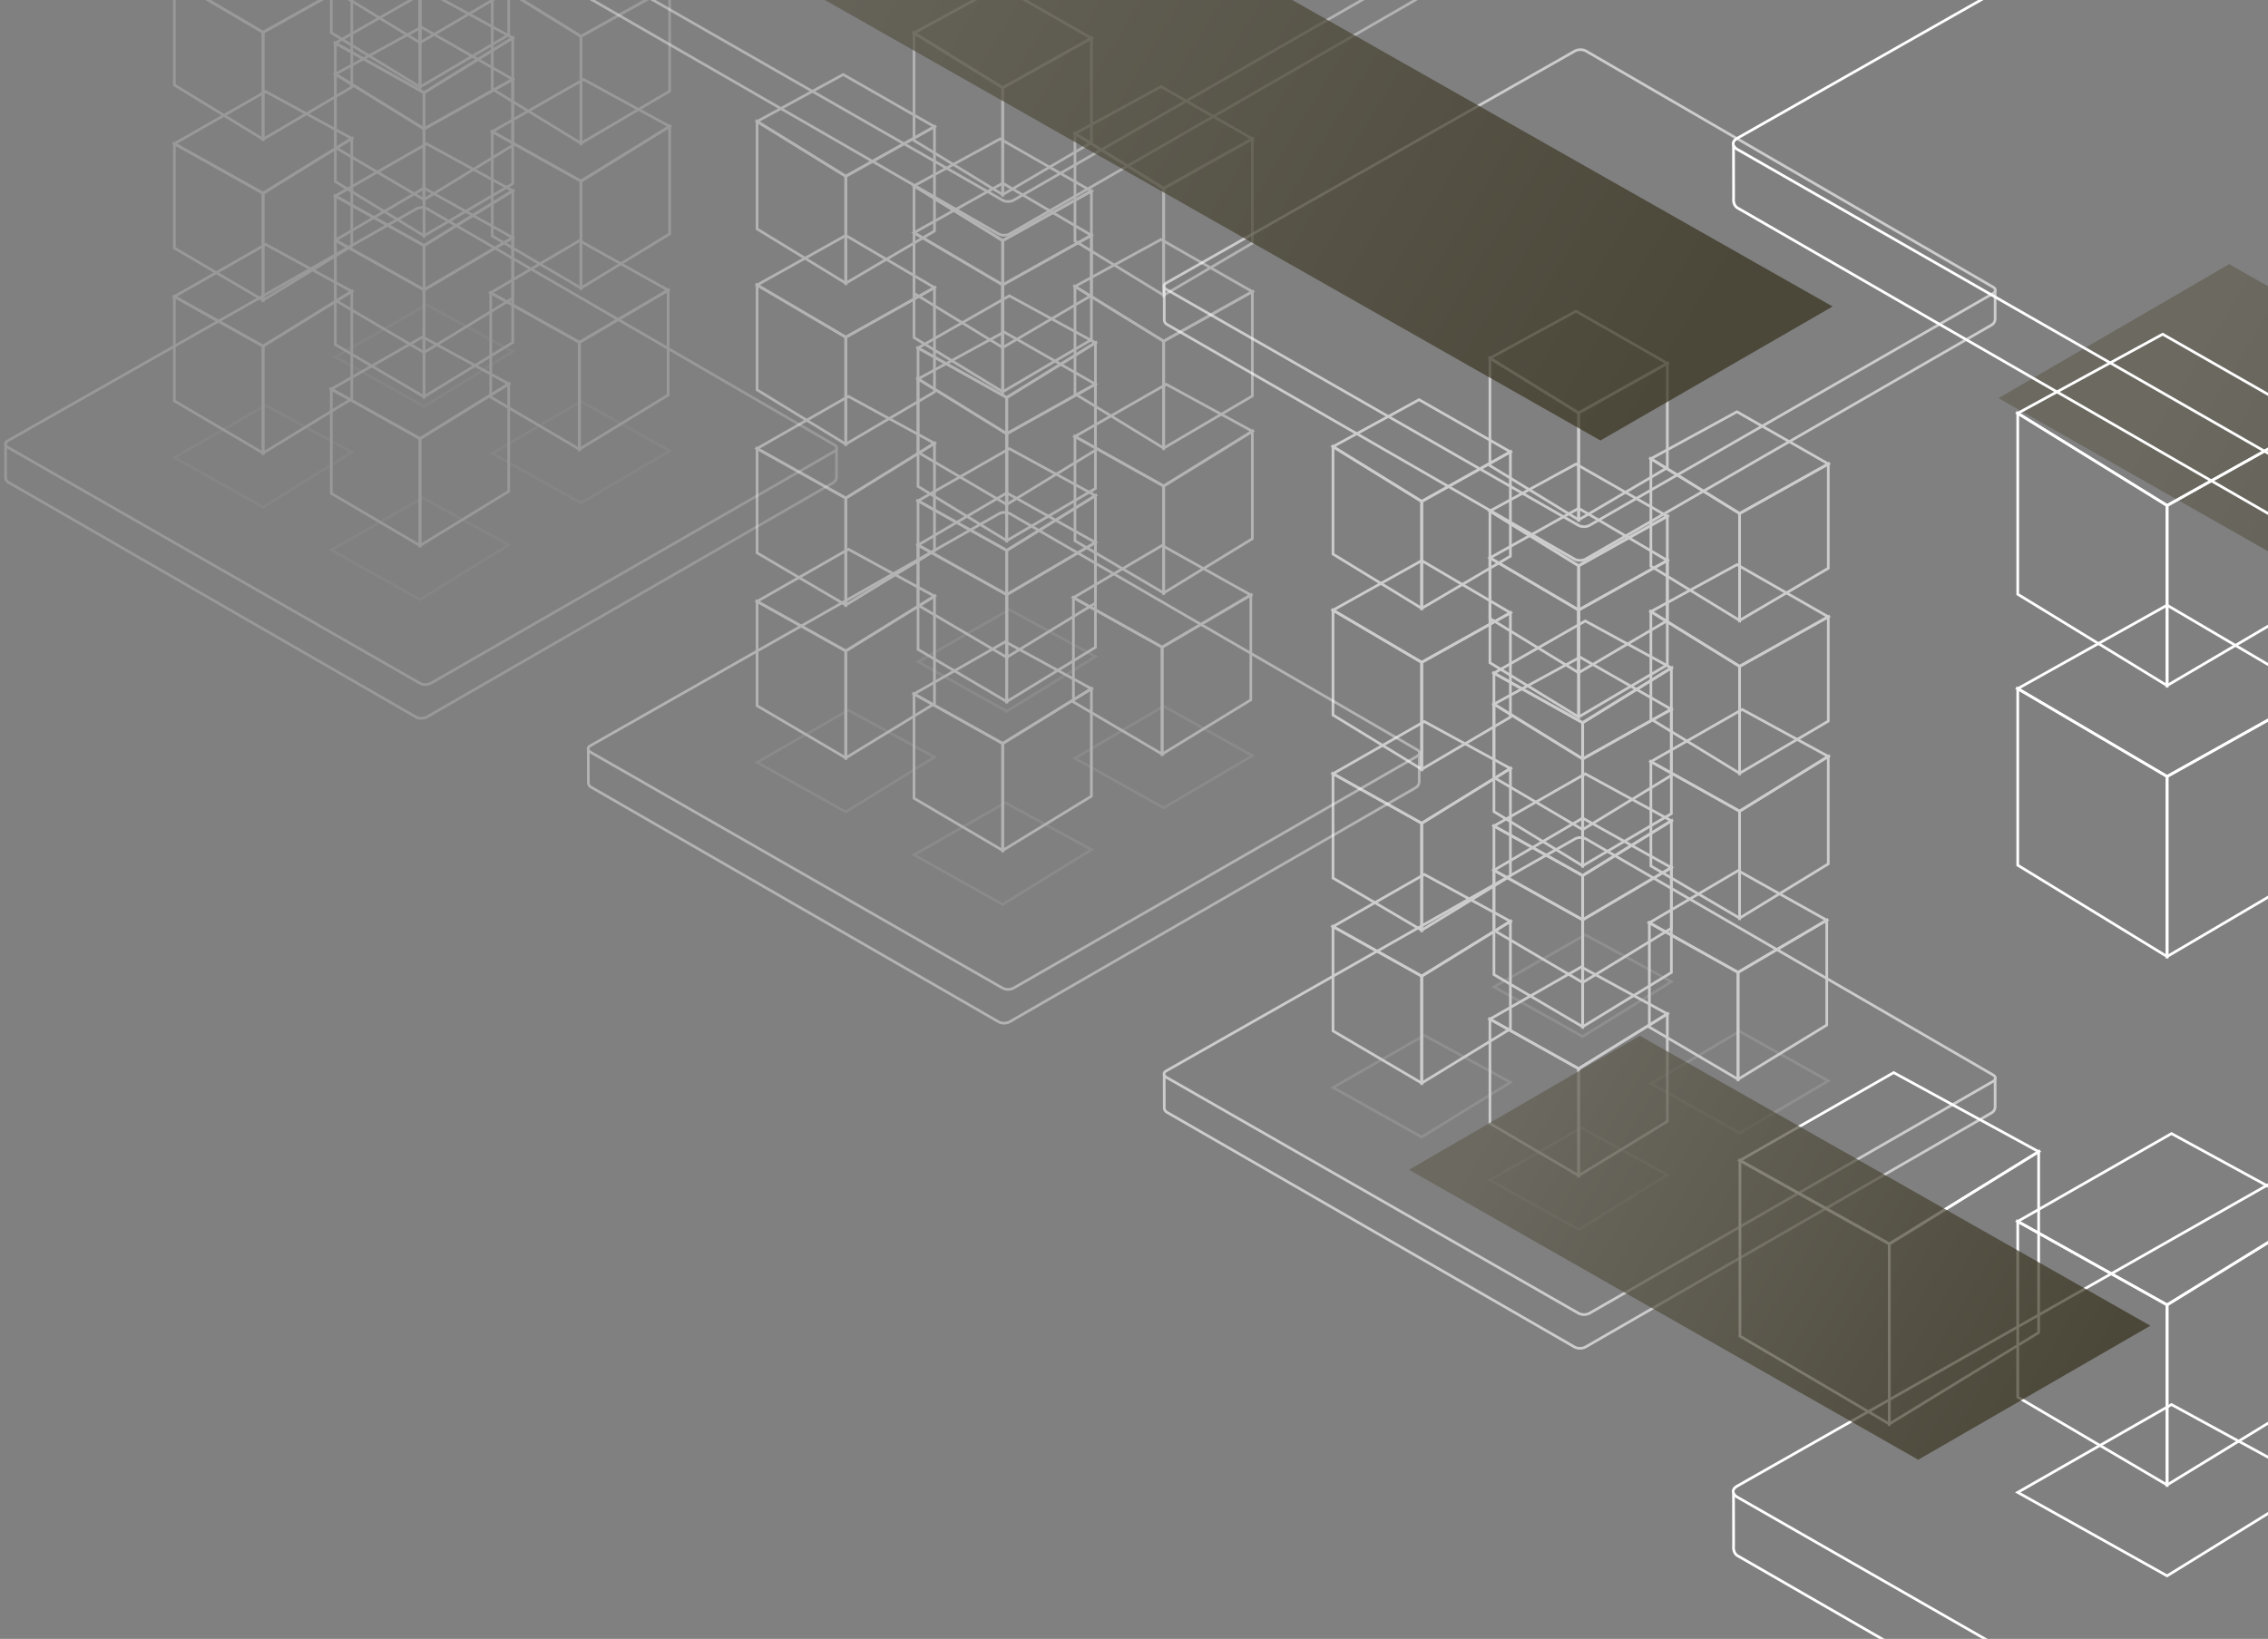 <svg width="422" height="305" viewBox="0 0 422 305" fill="none" xmlns="http://www.w3.org/2000/svg">
<rect x="0" y="0" width="422" height="305" fill="#808080" stroke="none"/>
<path opacity="0.7" d="M371.859 74.1L414.774 49.163L618 164.451L574.803 189.388L371.859 74.1Z" fill="url(#paint0_linear_15_1647)"/>
<g opacity="0.2">
<path d="M1.038 82.801L1.049 88.612C1.049 88.612 0.926 89.395 1.502 89.725L77.378 133.43C77.955 133.759 78.861 133.759 79.438 133.43L154.896 89.913C155.645 89.539 155.645 88.79 155.645 88.79V83.549" stroke="white" stroke-width="0.5"/>
<path fill-rule="evenodd" clip-rule="evenodd" d="M1.412 82.052L77.457 38.874C78.034 38.545 78.94 38.545 79.517 38.874L155.26 82.8C155.837 83.13 155.837 83.666 155.26 83.995L80.176 127.149C79.599 127.479 78.693 127.479 78.117 127.149L1.454 83.246C0.877 82.917 0.836 82.381 1.412 82.052Z" stroke="white" stroke-width="0.5"/>
<g opacity="0.2">
<path d="M62.393 66.422L79.383 56.714L95.402 65.452L78.897 75.645L62.393 66.422Z" stroke="white" stroke-width="0.5"/>
<path d="M91.593 84.391L108.097 74.683L124.601 83.906L108.097 93.614L91.593 84.391Z" stroke="white" stroke-width="0.5"/>
<path d="M32.445 85.14L49.435 75.431L65.454 84.169L48.95 94.363L32.445 85.14Z" stroke="white" stroke-width="0.5"/>
<path d="M61.645 102.36L78.634 92.652L94.653 101.389L78.149 111.583L61.645 102.36Z" stroke="white" stroke-width="0.5"/>
</g>
<path d="M62.394 36.474L79.383 26.766L95.402 35.503L78.898 45.697L62.394 36.474Z" stroke="white" stroke-width="0.5"/>
<path d="M62.393 36.474V55.891L78.898 65.6V45.697L62.393 36.474Z" stroke="white" stroke-width="0.5"/>
<path d="M78.898 45.697L95.402 35.503V55.503L78.898 65.6V45.697Z" stroke="white" stroke-width="0.5"/>
<path d="M91.307 54.487L107.811 44.779L124.316 54.002L107.811 63.711L91.307 54.487Z" stroke="white" stroke-width="0.5"/>
<path d="M91.307 54.487V73.904L107.811 83.613V63.711L91.307 54.487Z" stroke="white" stroke-width="0.5"/>
<path d="M107.811 63.711L124.315 54.002V73.516L107.811 83.613V63.711Z" stroke="white" stroke-width="0.5"/>
<path d="M32.445 55.192L49.435 45.483L65.454 54.221L48.949 64.415L32.445 55.192Z" stroke="white" stroke-width="0.5"/>
<path d="M32.445 55.192V74.609L48.95 84.317V64.415L32.445 55.192Z" stroke="white" stroke-width="0.5"/>
<path d="M48.95 64.415L65.454 54.221V74.221L48.95 84.318V64.415Z" stroke="white" stroke-width="0.5"/>
<path d="M61.644 72.412L78.634 62.704L94.653 71.441L78.149 81.635L61.644 72.412Z" stroke="white" stroke-width="0.5"/>
<path d="M61.645 72.412V91.829L78.149 101.538V81.635L61.645 72.412Z" stroke="white" stroke-width="0.5"/>
<path d="M78.149 81.635L94.653 71.441V91.441L78.149 101.538V81.635Z" stroke="white" stroke-width="0.5"/>
<path d="M62.393 8.024L79.383 -1.685L95.401 7.053L78.897 17.247L62.393 8.024Z" stroke="white" stroke-width="0.5"/>
<path d="M62.393 8.024V27.441L78.897 37.149V17.247L62.393 8.024Z" stroke="white" stroke-width="0.5"/>
<path d="M78.897 17.247L95.401 7.053V27.052L78.897 37.149V17.247Z" stroke="white" stroke-width="0.5"/>
<path d="M91.592 24.495L108.582 14.787L124.601 23.524L108.096 33.718L91.592 24.495Z" stroke="white" stroke-width="0.5"/>
<path d="M91.592 24.495V43.911L108.097 53.62V33.718L91.592 24.495Z" stroke="white" stroke-width="0.5"/>
<path d="M108.096 33.718L124.601 23.524V43.523L108.096 53.62V33.718Z" stroke="white" stroke-width="0.5"/>
<path d="M32.445 26.741L49.435 17.033L65.454 25.77L48.949 35.964L32.445 26.741Z" stroke="white" stroke-width="0.5"/>
<path d="M32.445 26.741V46.158L48.95 55.867V35.964L32.445 26.741Z" stroke="white" stroke-width="0.5"/>
<path d="M48.95 35.964L65.454 25.77V45.77L48.95 55.866V35.964Z" stroke="white" stroke-width="0.5"/>
<path d="M62.393 44.71L78.897 35.002L95.401 44.225L78.897 53.933L62.393 44.71Z" stroke="white" stroke-width="0.5"/>
<path d="M62.393 44.711V64.127L78.897 73.836V53.934L62.393 44.711Z" stroke="white" stroke-width="0.5"/>
<path d="M78.897 53.933L95.401 44.225V63.739L78.897 73.835V53.933Z" stroke="white" stroke-width="0.5"/>
<path d="M94.653 -21.176V-1.759L78.148 7.949V-11.953L94.653 -21.176Z" stroke="white" stroke-width="0.5"/>
<path d="M78.148 -11.953L61.644 -22.146V-2.147L78.148 7.95V-11.953Z" stroke="white" stroke-width="0.5"/>
<path d="M65.454 -3.207L48.949 -12.915L32.445 -3.692L48.949 6.016L65.454 -3.207Z" stroke="white" stroke-width="0.5"/>
<path d="M65.454 -3.207V16.21L48.949 25.919V6.016L65.454 -3.207Z" stroke="white" stroke-width="0.5"/>
<path d="M48.95 6.017L32.445 -3.692V15.822L48.95 25.919V6.017Z" stroke="white" stroke-width="0.5"/>
<path d="M124.601 -2.458L107.611 -12.167L91.592 -3.429L108.097 6.765L124.601 -2.458Z" stroke="white" stroke-width="0.5"/>
<path d="M124.601 -2.458V16.959L108.097 26.667V6.765L124.601 -2.458Z" stroke="white" stroke-width="0.5"/>
<path d="M108.097 6.765L91.592 -3.429V16.57L108.097 26.667V6.765Z" stroke="white" stroke-width="0.5"/>
<path d="M95.402 14.762L78.412 5.053L62.394 13.791L78.898 23.985L95.402 14.762Z" stroke="white" stroke-width="0.5"/>
<path d="M95.402 14.762V34.179L78.898 43.887V23.985L95.402 14.762Z" stroke="white" stroke-width="0.5"/>
<path d="M78.898 23.985L62.394 13.791V33.79L78.898 43.887V23.985Z" stroke="white" stroke-width="0.5"/>
<path d="M94.653 -12.94V6.477L78.148 16.186V-3.717L94.653 -12.94Z" stroke="white" stroke-width="0.5"/>
<path d="M78.148 -3.717L61.644 -13.425V6.089L78.148 16.186V-3.717Z" stroke="white" stroke-width="0.5"/>
</g>
<g opacity="0.4">
<path d="M109.46 139.533L109.472 145.345C109.472 145.345 109.348 146.128 109.925 146.457L185.801 190.162C186.377 190.492 187.284 190.492 187.86 190.162L263.318 146.646C264.067 146.272 264.067 145.523 264.067 145.523V140.282" stroke="white" stroke-width="0.5"/>
<path fill-rule="evenodd" clip-rule="evenodd" d="M109.834 138.784L185.879 95.606C186.456 95.277 187.362 95.277 187.939 95.606L263.682 139.533C264.259 139.862 264.259 140.398 263.682 140.727L188.598 183.881C188.021 184.211 187.115 184.211 186.538 183.881L109.876 139.979C109.299 139.649 109.258 139.114 109.834 138.784Z" stroke="white" stroke-width="0.5"/>
<g opacity="0.2">
<path d="M170.815 123.155L187.805 113.446L203.824 122.184L187.32 132.378L170.815 123.155Z" stroke="white" stroke-width="0.5"/>
<path d="M200.014 141.123L216.519 131.415L233.023 140.638L216.519 150.346L200.014 141.123Z" stroke="white" stroke-width="0.5"/>
<path d="M140.867 141.872L157.857 132.164L173.876 140.901L157.372 151.095L140.867 141.872Z" stroke="white" stroke-width="0.5"/>
<path d="M170.067 159.092L187.056 149.384L203.075 158.122L186.571 168.315L170.067 159.092Z" stroke="white" stroke-width="0.5"/>
</g>
<path d="M170.815 93.207L187.805 83.498L203.824 92.236L187.32 102.429L170.815 93.207Z" stroke="white" stroke-width="0.5"/>
<path d="M170.815 93.207V112.623L187.32 122.332V102.43L170.815 93.207Z" stroke="white" stroke-width="0.5"/>
<path d="M187.32 102.43L203.824 92.236V112.235L187.32 122.332V102.43Z" stroke="white" stroke-width="0.5"/>
<path d="M199.73 111.22L216.234 101.511L232.738 110.734L216.234 120.443L199.73 111.22Z" stroke="white" stroke-width="0.5"/>
<path d="M199.729 111.22V130.637L216.234 140.345V120.443L199.729 111.22Z" stroke="white" stroke-width="0.5"/>
<path d="M216.234 120.443L232.738 110.735V130.249L216.234 140.346V120.443Z" stroke="white" stroke-width="0.5"/>
<path d="M140.867 111.924L157.857 102.216L173.876 110.953L157.372 121.147L140.867 111.924Z" stroke="white" stroke-width="0.5"/>
<path d="M140.867 111.924V131.341L157.372 141.049V121.147L140.867 111.924Z" stroke="white" stroke-width="0.5"/>
<path d="M157.371 121.147L173.876 110.953V130.952L157.371 141.049V121.147Z" stroke="white" stroke-width="0.5"/>
<path d="M170.067 129.144L187.056 119.436L203.075 128.174L186.571 138.367L170.067 129.144Z" stroke="white" stroke-width="0.5"/>
<path d="M170.067 129.145V148.562L186.571 158.27V138.368L170.067 129.145Z" stroke="white" stroke-width="0.5"/>
<path d="M186.571 138.368L203.075 128.174V148.173L186.571 158.27V138.368Z" stroke="white" stroke-width="0.5"/>
<path d="M170.815 64.756L187.805 55.048L203.824 63.785L187.32 73.979L170.815 64.756Z" stroke="white" stroke-width="0.5"/>
<path d="M170.815 64.756V84.173L187.32 93.881V73.979L170.815 64.756Z" stroke="white" stroke-width="0.5"/>
<path d="M187.32 73.979L203.824 63.785V83.784L187.32 93.881V73.979Z" stroke="white" stroke-width="0.5"/>
<path d="M200.014 81.228L217.004 71.519L233.023 80.257L216.519 90.451L200.014 81.228Z" stroke="white" stroke-width="0.5"/>
<path d="M200.014 81.227V100.644L216.519 110.353V90.45L200.014 81.227Z" stroke="white" stroke-width="0.5"/>
<path d="M216.518 90.451L233.023 80.257V100.256L216.518 110.353V90.451Z" stroke="white" stroke-width="0.5"/>
<path d="M140.867 83.473L157.857 73.765L173.876 82.502L157.372 92.696L140.867 83.473Z" stroke="white" stroke-width="0.5"/>
<path d="M140.867 83.473V102.89L157.372 112.598V92.696L140.867 83.473Z" stroke="white" stroke-width="0.5"/>
<path d="M157.371 92.696L173.876 82.502V102.502L157.371 112.599V92.696Z" stroke="white" stroke-width="0.5"/>
<path d="M170.815 101.443L187.32 91.734L203.824 100.957L187.32 110.666L170.815 101.443Z" stroke="white" stroke-width="0.5"/>
<path d="M170.815 101.443V120.86L187.32 130.568V110.666L170.815 101.443Z" stroke="white" stroke-width="0.5"/>
<path d="M187.32 110.665L203.824 100.957V120.47L187.32 130.567V110.665Z" stroke="white" stroke-width="0.5"/>
<path d="M203.075 35.557L186.085 25.848L170.066 34.586L186.57 44.78L203.075 35.557Z" stroke="white" stroke-width="0.5"/>
<path d="M203.075 35.557V54.974L186.571 64.682V44.78L203.075 35.557Z" stroke="white" stroke-width="0.5"/>
<path d="M186.57 44.78L170.066 34.586V54.585L186.57 64.682V44.78Z" stroke="white" stroke-width="0.5"/>
<path d="M173.876 53.526L157.371 43.817L140.867 53.04L157.371 62.749L173.876 53.526Z" stroke="white" stroke-width="0.5"/>
<path d="M173.876 53.525V72.942L157.371 82.651V62.748L173.876 53.525Z" stroke="white" stroke-width="0.5"/>
<path d="M157.371 62.749L140.867 53.041V72.555L157.371 82.651V62.749Z" stroke="white" stroke-width="0.5"/>
<path d="M233.023 54.274L216.033 44.566L200.014 53.303L216.519 63.497L233.023 54.274Z" stroke="white" stroke-width="0.5"/>
<path d="M233.023 54.274V73.691L216.518 83.399V63.497L233.023 54.274Z" stroke="white" stroke-width="0.5"/>
<path d="M216.518 63.497L200.014 53.303V73.302L216.518 83.399V63.497Z" stroke="white" stroke-width="0.5"/>
<path d="M203.824 71.494L186.834 61.786L170.815 70.523L187.319 80.717L203.824 71.494Z" stroke="white" stroke-width="0.5"/>
<path d="M203.823 71.494V90.911L187.319 100.619V80.717L203.823 71.494Z" stroke="white" stroke-width="0.5"/>
<path d="M187.319 80.717L170.815 70.523V90.522L187.319 100.619V80.717Z" stroke="white" stroke-width="0.5"/>
<path d="M203.075 7.106L186.085 -2.603L170.066 6.135L186.57 16.329L203.075 7.106Z" stroke="white" stroke-width="0.5"/>
<path d="M203.075 7.106V26.523L186.571 36.231V16.329L203.075 7.106Z" stroke="white" stroke-width="0.5"/>
<path d="M186.57 16.329L170.066 6.135V26.134L186.57 36.231V16.329Z" stroke="white" stroke-width="0.5"/>
<path d="M173.875 23.577L156.886 13.869L140.867 22.607L157.371 32.8L173.875 23.577Z" stroke="white" stroke-width="0.5"/>
<path d="M173.876 23.578V42.995L157.371 52.703V32.801L173.876 23.578Z" stroke="white" stroke-width="0.5"/>
<path d="M157.372 32.8L140.867 22.607V42.606L157.372 52.703V32.8Z" stroke="white" stroke-width="0.5"/>
<path d="M233.023 25.824L216.033 16.115L200.014 24.853L216.519 35.047L233.023 25.824Z" stroke="white" stroke-width="0.5"/>
<path d="M233.023 25.824V45.241L216.518 54.949V35.047L233.023 25.824Z" stroke="white" stroke-width="0.5"/>
<path d="M216.518 35.047L200.014 24.853V44.852L216.518 54.949V35.047Z" stroke="white" stroke-width="0.5"/>
<path d="M203.075 43.792L186.57 34.084L170.066 43.307L186.57 53.015L203.075 43.792Z" stroke="white" stroke-width="0.5"/>
<path d="M203.075 43.792V63.209L186.571 72.918V53.016L203.075 43.792Z" stroke="white" stroke-width="0.5"/>
<path d="M186.57 53.016L170.066 43.307V62.821L186.57 72.918V53.016Z" stroke="white" stroke-width="0.5"/>
<path d="M109.46 -7.094L109.471 -1.283C109.471 -1.283 109.348 -0.5 109.924 -0.171L185.801 43.534C186.377 43.864 187.283 43.864 187.86 43.534L263.318 0.018C264.067 -0.356 264.067 -1.105 264.067 -1.105V-6.346" stroke="white" stroke-width="0.5"/>
<path fill-rule="evenodd" clip-rule="evenodd" d="M109.835 -7.843L185.88 -51.021C186.456 -51.35 187.362 -51.35 187.939 -51.021L263.683 -7.095C264.259 -6.765 264.259 -6.23 263.683 -5.9L188.598 37.254C188.022 37.584 187.115 37.584 186.539 37.254L109.876 -6.649C109.299 -6.978 109.258 -7.514 109.835 -7.843Z" stroke="white" stroke-width="0.5"/>
</g>
<g opacity="0.6">
<path d="M216.621 200.047L216.632 205.859C216.632 205.859 216.508 206.641 217.085 206.971L292.961 250.676C293.538 251.005 294.444 251.005 295.021 250.676L370.479 207.16C371.227 206.785 371.227 206.037 371.227 206.037V200.796" stroke="white" stroke-width="0.5"/>
<path fill-rule="evenodd" clip-rule="evenodd" d="M216.995 199.298L293.04 156.121C293.617 155.791 294.523 155.791 295.1 156.121L370.843 200.047C371.42 200.376 371.42 200.912 370.843 201.241L295.759 244.396C295.182 244.725 294.276 244.725 293.699 244.396L217.036 200.493C216.46 200.163 216.419 199.628 216.995 199.298Z" stroke="white" stroke-width="0.5"/>
<g opacity="0.2">
<path d="M277.975 183.669L294.965 173.961L310.984 182.698L294.48 192.892L277.975 183.669Z" stroke="white" stroke-width="0.5"/>
<path d="M307.175 201.638L323.679 191.93L340.184 201.153L323.679 210.861L307.175 201.638Z" stroke="white" stroke-width="0.5"/>
<path d="M248.028 202.387L265.017 192.678L281.036 201.416L264.532 211.61L248.028 202.387Z" stroke="white" stroke-width="0.5"/>
<path d="M277.227 219.607L294.217 209.899L310.236 218.636L293.732 228.83L277.227 219.607Z" stroke="white" stroke-width="0.5"/>
</g>
<path d="M277.976 153.721L294.966 144.013L310.985 152.75L294.48 162.944L277.976 153.721Z" stroke="white" stroke-width="0.5"/>
<path d="M277.976 153.721V173.138L294.48 182.846V162.944L277.976 153.721Z" stroke="white" stroke-width="0.5"/>
<path d="M294.481 162.944L310.985 152.75V172.749L294.481 182.846V162.944Z" stroke="white" stroke-width="0.5"/>
<path d="M306.89 171.734L323.394 162.026L339.899 171.249L323.394 180.957L306.89 171.734Z" stroke="white" stroke-width="0.5"/>
<path d="M306.89 171.734V191.151L323.394 200.86V180.957L306.89 171.734Z" stroke="white" stroke-width="0.5"/>
<path d="M323.394 180.957L339.899 171.249V190.763L323.394 200.86V180.957Z" stroke="white" stroke-width="0.5"/>
<path d="M248.028 172.439L265.018 162.73L281.037 171.468L264.532 181.662L248.028 172.439Z" stroke="white" stroke-width="0.5"/>
<path d="M248.028 172.438V191.855L264.532 201.564V181.661L248.028 172.438Z" stroke="white" stroke-width="0.5"/>
<path d="M264.532 181.662L281.037 171.468V191.467L264.532 201.564V181.662Z" stroke="white" stroke-width="0.5"/>
<path d="M277.227 189.659L294.217 179.951L310.235 188.688L293.731 198.882L277.227 189.659Z" stroke="white" stroke-width="0.5"/>
<path d="M277.227 189.659V209.076L293.731 218.784V198.882L277.227 189.659Z" stroke="white" stroke-width="0.5"/>
<path d="M293.731 198.882L310.235 188.688V208.687L293.731 218.784V198.882Z" stroke="white" stroke-width="0.5"/>
<path d="M277.976 125.271L294.966 115.562L310.985 124.3L294.48 134.494L277.976 125.271Z" stroke="white" stroke-width="0.5"/>
<path d="M277.976 125.271V144.688L294.48 154.396V134.494L277.976 125.271Z" stroke="white" stroke-width="0.5"/>
<path d="M294.481 134.494L310.985 124.3V144.299L294.481 154.396V134.494Z" stroke="white" stroke-width="0.5"/>
<path d="M307.175 141.742L324.164 132.033L340.183 140.771L323.679 150.965L307.175 141.742Z" stroke="white" stroke-width="0.5"/>
<path d="M307.175 141.742V161.159L323.679 170.867V150.965L307.175 141.742Z" stroke="white" stroke-width="0.5"/>
<path d="M323.678 150.965L340.183 140.771V160.771L323.678 170.867V150.965Z" stroke="white" stroke-width="0.5"/>
<path d="M248.028 143.988L265.018 134.28L281.037 143.017L264.532 153.211L248.028 143.988Z" stroke="white" stroke-width="0.5"/>
<path d="M248.028 143.988V163.405L264.532 173.113V153.211L248.028 143.988Z" stroke="white" stroke-width="0.5"/>
<path d="M264.532 153.211L281.037 143.017V163.016L264.532 173.113V153.211Z" stroke="white" stroke-width="0.5"/>
<path d="M277.976 161.957L294.48 152.248L310.985 161.471L294.48 171.18L277.976 161.957Z" stroke="white" stroke-width="0.5"/>
<path d="M277.976 161.957V181.374L294.48 191.082V171.18L277.976 161.957Z" stroke="white" stroke-width="0.5"/>
<path d="M294.481 171.18L310.985 161.471V180.985L294.481 191.082V171.18Z" stroke="white" stroke-width="0.5"/>
<path d="M310.235 96.071L293.246 86.362L277.227 95.1L293.731 105.294L310.235 96.071Z" stroke="white" stroke-width="0.5"/>
<path d="M310.236 96.071V115.488L293.731 125.196V105.294L310.236 96.071Z" stroke="white" stroke-width="0.5"/>
<path d="M293.731 105.294L277.227 95.1V115.099L293.731 125.196V105.294Z" stroke="white" stroke-width="0.5"/>
<path d="M281.036 114.04L264.532 104.331L248.027 113.554L264.532 123.263L281.036 114.04Z" stroke="white" stroke-width="0.5"/>
<path d="M281.036 114.04V133.457L264.532 143.165V123.263L281.036 114.04Z" stroke="white" stroke-width="0.5"/>
<path d="M264.532 123.263L248.028 113.555V133.069L264.532 143.165V123.263Z" stroke="white" stroke-width="0.5"/>
<path d="M340.184 114.788L323.194 105.08L307.175 113.817L323.68 124.011L340.184 114.788Z" stroke="white" stroke-width="0.5"/>
<path d="M340.184 114.788V134.205L323.679 143.914V124.011L340.184 114.788Z" stroke="white" stroke-width="0.5"/>
<path d="M323.679 124.011L307.175 113.817V133.817L323.679 143.914V124.011Z" stroke="white" stroke-width="0.5"/>
<path d="M310.984 132.009L293.994 122.3L277.975 131.038L294.48 141.232L310.984 132.009Z" stroke="white" stroke-width="0.5"/>
<path d="M310.984 132.009V151.426L294.48 161.134V141.232L310.984 132.009Z" stroke="white" stroke-width="0.5"/>
<path d="M294.479 141.232L277.975 131.038V151.037L294.479 161.134V141.232Z" stroke="white" stroke-width="0.5"/>
<path d="M310.235 67.621L293.246 57.912L277.227 66.65L293.731 76.844L310.235 67.621Z" stroke="white" stroke-width="0.5"/>
<path d="M310.236 67.62V87.037L293.731 96.746V76.843L310.236 67.62Z" stroke="white" stroke-width="0.5"/>
<path d="M293.731 76.844L277.227 66.65V86.649L293.731 96.746V76.844Z" stroke="white" stroke-width="0.5"/>
<path d="M281.036 84.092L264.046 74.383L248.027 83.121L264.532 93.315L281.036 84.092Z" stroke="white" stroke-width="0.5"/>
<path d="M281.036 84.091V103.508L264.532 113.217V93.314L281.036 84.091Z" stroke="white" stroke-width="0.5"/>
<path d="M264.532 93.314L248.027 83.12V103.12L264.532 113.216V93.314Z" stroke="white" stroke-width="0.5"/>
<path d="M340.184 86.338L323.194 76.63L307.175 85.367L323.68 95.561L340.184 86.338Z" stroke="white" stroke-width="0.5"/>
<path d="M340.184 86.338V105.755L323.679 115.463V95.561L340.184 86.338Z" stroke="white" stroke-width="0.5"/>
<path d="M323.679 95.561L307.175 85.367V105.367L323.679 115.463V95.561Z" stroke="white" stroke-width="0.5"/>
<path d="M310.235 104.307L293.731 94.598L277.227 103.821L293.731 113.53L310.235 104.307Z" stroke="white" stroke-width="0.5"/>
<path d="M310.236 104.307V123.724L293.731 133.432V113.53L310.236 104.307Z" stroke="white" stroke-width="0.5"/>
<path d="M293.731 113.53L277.227 103.822V123.336L293.731 133.433V113.53Z" stroke="white" stroke-width="0.5"/>
<path d="M216.621 53.42L216.632 59.231C216.632 59.231 216.508 60.014 217.085 60.343L292.961 104.048C293.538 104.378 294.444 104.378 295.021 104.048L370.479 60.532C371.227 60.158 371.227 59.409 371.227 59.409V54.168" stroke="white" stroke-width="0.5"/>
<path fill-rule="evenodd" clip-rule="evenodd" d="M216.995 52.671L293.04 9.493C293.617 9.164 294.523 9.164 295.1 9.493L370.843 53.42C371.42 53.749 371.42 54.285 370.843 54.614L295.759 97.768C295.182 98.098 294.276 98.098 293.7 97.768L217.037 53.866C216.46 53.536 216.419 53.001 216.995 52.671Z" stroke="white" stroke-width="0.5"/>
</g>
<path d="M322.547 277.857L322.566 287.662C322.566 287.662 322.357 288.982 323.33 289.538L451.334 363.269C452.307 363.825 453.836 363.825 454.808 363.269L582.107 289.857C583.37 289.225 583.37 287.962 583.37 287.962V279.12" stroke="white" stroke-width="0.5"/>
<path fill-rule="evenodd" clip-rule="evenodd" d="M323.179 276.594L451.467 203.753C452.44 203.197 453.969 203.197 454.942 203.753L582.722 277.857C583.695 278.413 583.695 279.317 582.722 279.873L456.054 352.674C455.081 353.23 453.552 353.23 452.579 352.674L323.248 278.609C322.275 278.054 322.206 277.15 323.179 276.594Z" stroke="white" stroke-width="0.5"/>
<path d="M375.433 277.738L404.042 261.39L431.015 276.103L403.224 293.268L375.433 277.738Z" stroke="white" stroke-width="0.5"/>
<path d="M375.433 227.309L404.042 210.961L431.015 225.674L403.224 242.839L375.433 227.309Z" stroke="white" stroke-width="0.5"/>
<path d="M375.433 227.309V260.004L403.224 276.352V242.839L375.433 227.309Z" stroke="white" stroke-width="0.5"/>
<path d="M403.224 242.839L431.016 225.674V259.351L403.224 276.352V242.839Z" stroke="white" stroke-width="0.5"/>
<path d="M323.744 215.963L352.352 199.615L379.326 214.328L351.535 231.493L323.744 215.963Z" stroke="white" stroke-width="0.5"/>
<path d="M323.744 215.962V248.658L351.535 265.006V231.493L323.744 215.962Z" stroke="white" stroke-width="0.5"/>
<path d="M351.535 231.493L379.326 214.328V248.004L351.535 265.006V231.493Z" stroke="white" stroke-width="0.5"/>
<path d="M431.016 128.973L403.224 112.625L375.433 128.156L403.224 144.504L431.016 128.973Z" stroke="white" stroke-width="0.5"/>
<path d="M431.016 128.973V161.668L403.224 178.016V144.503L431.016 128.973Z" stroke="white" stroke-width="0.5"/>
<path d="M403.224 144.504L375.433 128.156V161.015L403.224 178.017V144.504Z" stroke="white" stroke-width="0.5"/>
<path d="M431.016 78.544L402.407 62.197L375.433 76.909L403.224 94.075L431.016 78.544Z" stroke="white" stroke-width="0.5"/>
<path d="M431.016 78.544V111.24L403.224 127.587V94.075L431.016 78.544Z" stroke="white" stroke-width="0.5"/>
<path d="M403.224 94.075L375.433 76.91V110.586L403.224 127.588V94.075Z" stroke="white" stroke-width="0.5"/>
<path d="M322.547 27.036L322.566 36.84C322.566 36.84 322.358 38.16 323.331 38.716L451.334 112.447C452.307 113.003 453.836 113.003 454.809 112.447L582.107 39.035C583.37 38.403 583.37 37.14 583.37 37.14V28.299" stroke="white" stroke-width="0.5"/>
<path fill-rule="evenodd" clip-rule="evenodd" d="M323.179 25.772L451.468 -47.069C452.44 -47.625 453.969 -47.625 454.942 -47.069L582.722 27.035C583.695 27.591 583.695 28.494 582.722 29.05L456.054 101.852C455.081 102.408 453.552 102.408 452.579 101.852L323.248 27.787C322.276 27.231 322.206 26.328 323.179 25.772Z" stroke="white" stroke-width="0.5"/>
<path opacity="0.7" d="M262.184 217.695L305.104 192.758L400.115 246.719L356.917 271.661L262.184 217.695Z" fill="url(#paint1_linear_15_1647)"/>
<path opacity="0.7" d="M94.846 -33.314L137.76 -58.251L340.987 57.038L297.789 81.975L94.846 -33.314Z" fill="url(#paint2_linear_15_1647)"/>
<defs>
<linearGradient id="paint0_linear_15_1647" x1="409.086" y1="67.027" x2="588.897" y2="176.476" gradientUnits="userSpaceOnUse">
<stop stop-color="#635F53"/>
<stop offset="1" stop-color="#35301B"/>
</linearGradient>
<linearGradient id="paint1_linear_15_1647" x1="283.045" y1="202.81" x2="384.031" y2="264.025" gradientUnits="userSpaceOnUse">
<stop stop-color="#635F53"/>
<stop offset="1" stop-color="#35301B"/>
</linearGradient>
<linearGradient id="paint2_linear_15_1647" x1="132.073" y1="-40.386" x2="311.883" y2="69.063" gradientUnits="userSpaceOnUse">
<stop stop-color="#635F53"/>
<stop offset="1" stop-color="#35301B"/>
</linearGradient>
</defs>
</svg>
